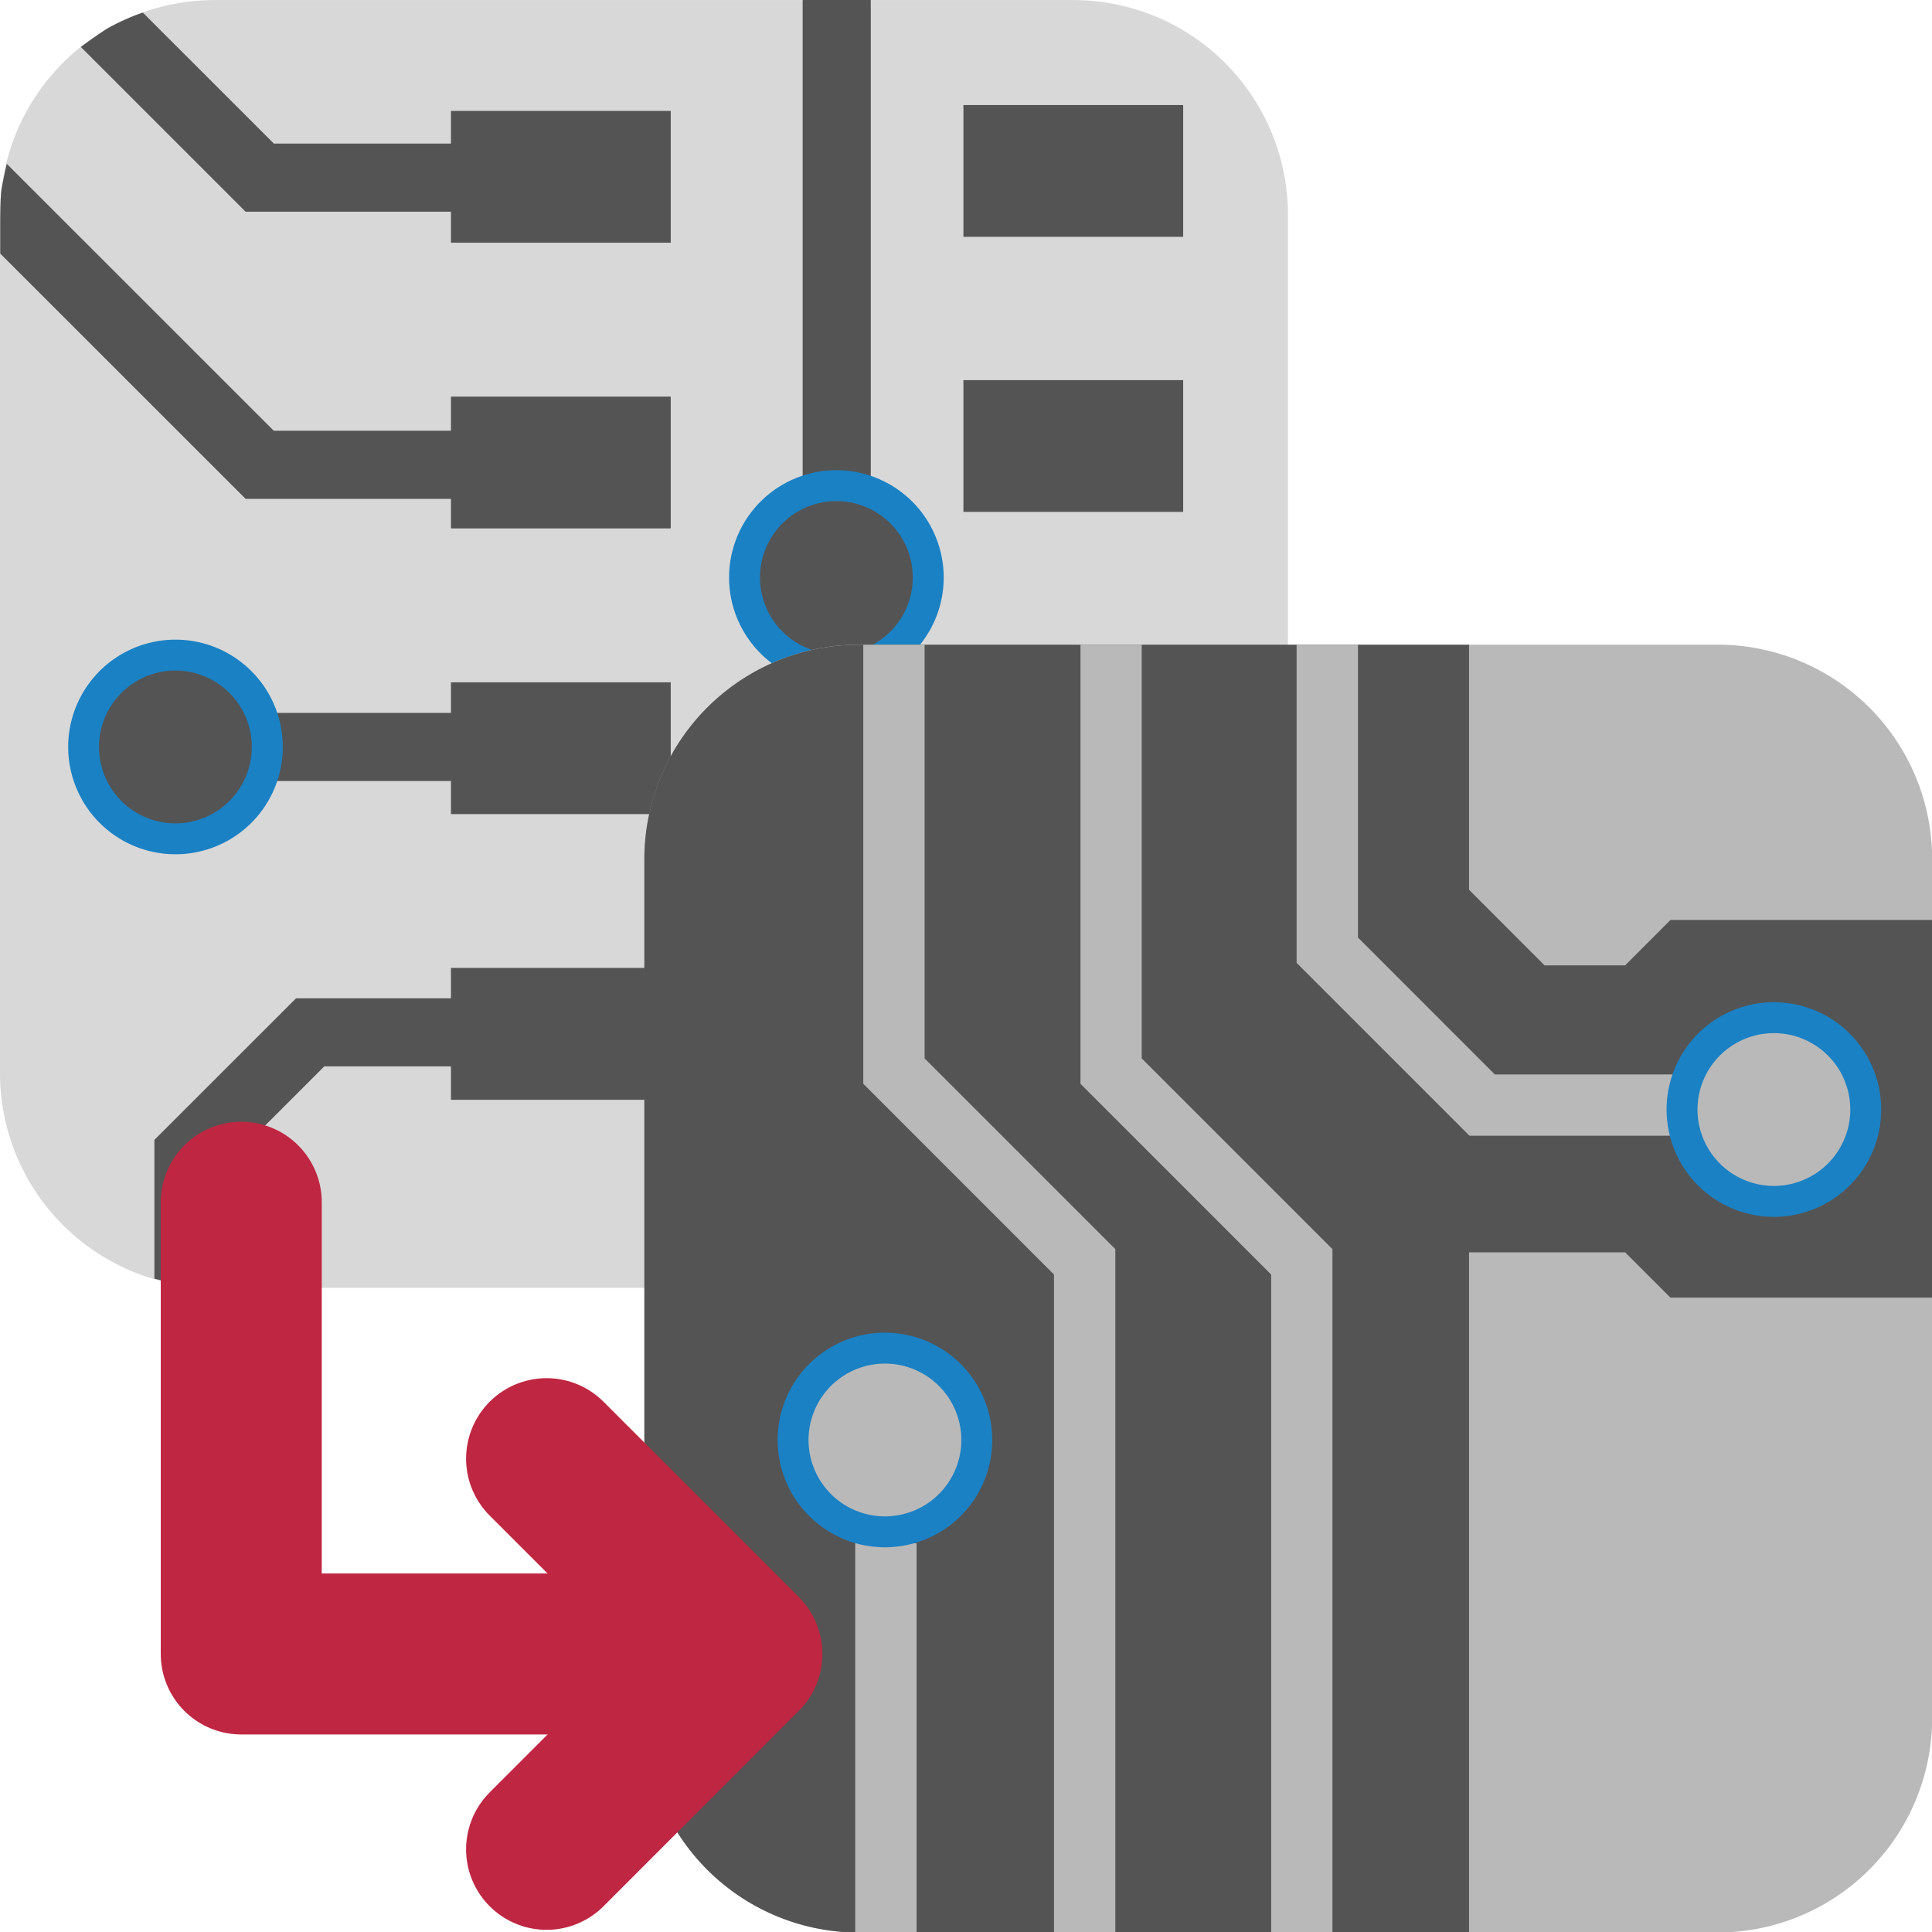<?xml version="1.0" encoding="UTF-8" standalone="no"?>
<svg xmlns:dc="http://purl.org/dc/elements/1.1/"
   xmlns:cc="http://creativecommons.org/ns#"
   xmlns:rdf="http://www.w3.org/1999/02/22-rdf-syntax-ns#"
   xmlns:svg="http://www.w3.org/2000/svg"
   xmlns="http://www.w3.org/2000/svg"
   xmlns:sodipodi="http://sodipodi.sourceforge.net/DTD/sodipodi-0.dtd"
   xmlns:inkscape="http://www.inkscape.org/namespaces/inkscape" id="Слой_1" data-name="Слой 1" viewBox="0 0 24 24" version="1.1" sodipodi:docname="export_to_pcbnew.svg" inkscape:version="1.0.1 (3bc2e813f5, 2020-09-07)">
   <sodipodi:namedview pagecolor="#ffffff" bordercolor="#666666" borderopacity="1" objecttolerance="10" gridtolerance="10" guidetolerance="10" inkscape:pageopacity="0" inkscape:pageshadow="2" inkscape:window-width="1609" inkscape:window-height="1286" id="namedview30" showgrid="true" inkscape:zoom="27.961538" inkscape:cx="3.3259971" inkscape:cy="13" inkscape:window-x="0" inkscape:window-y="37" inkscape:window-maximized="0" inkscape:document-rotation="0" inkscape:current-layer="Слой_1">
      <inkscape:grid type="xygrid" id="grid_kicad" spacingx="0.5" spacingy="0.5" color="#9999ff" opacity="0.13" empspacing="2" />
   </sodipodi:namedview>
   <defs id="defs24777">
      <style id="style24775">.cls-1{fill:#d8d8d8;}.cls-2{fill:#545454;}.cls-3{fill:#1a81c4;}.cls-4{fill:#b9b9b9;}.cls-5{fill:none;stroke:#bf2641;stroke-linecap:round;stroke-linejoin:round;stroke-width:2px;}</style>
   </defs>
   <title id="title24779">export_to_pcbnew</title>
   <path class="cls-1" d="M 2.666,9e-4 H 13.333 a 2.666,2.666 0 0 1 2.666,2.666 V 13.332 A 2.666,2.666 0 0 1 13.333,15.998 H 2.666 A 2.666,2.666 0 0 1 0,13.332 V 2.667 A 2.666,2.666 0 0 1 2.666,9e-4 Z" id="path24781" />
   <path class="cls-2" d="M 5.981,6.197 H 3.051 L 0.003,3.15 V 2.724 c 0,0 0.002,-0.255 0.011,-0.339 0.01,-0.089 0.07,-0.35 0.07,-0.35 l 3.317,3.316 h 2.579 z" id="path24783" />
   <rect class="cls-2" x="5.602" y="4.927" width="2.73" height="1.637" id="rect24785" />
   <rect class="cls-2" x="5.602" y="8.476" width="2.73" height="1.637" id="rect24787" />
   <rect class="cls-2" x="5.602" y="12.024" width="2.73" height="1.638" id="rect24789" />
   <rect class="cls-2" x="11.968" y="12.902" width="2.73" height="1.637" id="rect24791" />
   <rect class="cls-2" x="11.968" y="8.812" width="2.73" height="1.637" id="rect24793" />
   <rect class="cls-2" x="11.968" y="4.722" width="2.73" height="1.637" id="rect24795" />
   <rect class="cls-2" x="11.968" y="1.305" width="2.73" height="1.637" id="rect24797" />
   <path class="cls-2" d="M 5.981,2.63 H 3.051 L 1.004,0.583 c 0,0 0.254,-0.186 0.345,-0.238 A 2.837,2.837 0 0 1 1.774,0.156 l 1.628,1.628 h 2.579 z" id="path24799" />
   <rect class="cls-2" x="5.602" y="1.378" width="2.73" height="1.637" id="rect24801" />
   <polygon class="cls-2" points="11.892,15.161 10.971,14.24 10.971,9.034 11.817,9.034 11.817,13.889 12.243,14.315 13.014,14.315 13.014,15.161 " id="polygon24803" transform="translate(-1,-1)" />
   <rect class="cls-2" x="9.971" y="0" width="0.846" height="6.314" id="rect24805" />
   <rect class="cls-2" x="14.617" y="9.248" width="1.383" height="0.846" id="rect24807" />
   <polygon class="cls-2" points="3.394,17 2.918,16.884 2.918,15.16 4.678,13.401 6.638,13.401 6.638,14.247 5.028,14.247 3.765,15.51 3.765,17 " id="polygon24809" transform="translate(-1,-1)" />
   <rect class="cls-2" x="3.039" y="8.856" width="2.572" height="0.846" id="rect24811" />
   <path class="cls-3" d="M 11.723,7.174 A 1.333,1.333 0 1 1 10.389,5.841 1.333,1.333 0 0 1 11.723,7.174 Z" id="path24813" />
   <path class="cls-2" d="M 11.339,7.174 A 0.949,0.949 0 1 1 10.389,6.225 0.949,0.949 0 0 1 11.339,7.174 Z" id="path24815" />
   <path class="cls-3" d="M 3.513,9.279 A 1.333,1.333 0 1 1 2.179,7.946 1.333,1.333 0 0 1 3.513,9.279 Z" id="path24817" />
   <path class="cls-2" d="M 3.128,9.279 A 0.949,0.949 0 1 1 2.179,8.33 0.949,0.949 0 0 1 3.128,9.279 Z" id="path24819" />
   <path class="cls-4" d="m 10.672,8.008 h 10.664 a 2.666,2.666 0 0 1 2.666,2.666 v 10.666 a 2.666,2.666 0 0 1 -2.666,2.666 H 10.672 A 2.666,2.666 0 0 1 8.006,21.341 V 10.674 A 2.666,2.666 0 0 1 10.672,8.008 Z" id="path24821" />
   <path class="cls-2" d="m 18.249,24.006 v -8.449 h 1.939 l 0.563,0.563 h 3.253 V 11.428 H 20.751 L 20.188,11.992 H 19.187 L 18.249,11.053 V 8.009 H 10.67 A 2.666,2.666 0 0 0 8.004,10.675 V 21.34 a 2.666,2.666 0 0 0 2.666,2.667 z" id="path24823" />
   <polygon class="cls-4" points="19.254,15.108 17.107,12.961 17.107,9.009 17.869,9.009 17.869,12.646 19.569,14.347 22.133,14.347 22.133,15.108 " id="polygon24825" transform="translate(-1,-1)" />
   <polygon class="cls-4" points="16.791,25.008 16.791,16.833 14.422,14.463 14.422,9.009 15.183,9.009 15.183,14.148 17.552,16.517 17.552,25.008 " id="polygon24827" transform="translate(-1,-1)" />
   <polygon class="cls-4" points="14.093,25.008 14.093,16.833 11.724,14.463 11.724,9.009 12.486,9.009 12.486,14.148 14.855,16.517 14.855,25.008 " id="polygon24829" transform="translate(-1,-1)" />
   <rect class="cls-4" x="10.624" y="19.171" width="0.762" height="4.837" id="rect24831" />
   <path class="cls-3" d="m 12.326,17.888 a 1.333,1.333 0 1 1 -1.333,-1.333 1.333,1.333 0 0 1 1.333,1.333 z" id="path24833" />
   <path class="cls-4" d="m 11.942,17.888 a 0.949,0.949 0 1 1 -0.949,-0.949 0.949,0.949 0 0 1 0.949,0.949 z" id="path24835" />
   <path class="cls-3" d="m 23.369,13.783 a 1.333,1.333 0 1 1 -1.333,-1.333 1.333,1.333 0 0 1 1.333,1.333 z" id="path24837" />
   <path class="cls-4" d="m 22.985,13.783 a 0.949,0.949 0 1 1 -0.949,-0.949 0.949,0.949 0 0 1 0.949,0.949 z" id="path24839" />
   <polyline class="cls-5" points="10.167 21.546 3.997 21.546 3.997 15.935" id="polyline24841" transform="translate(-1,-1)" />
   <polyline class="cls-5" points="7.79 19.12 10.216 21.546 7.79 23.973" id="polyline24843" transform="translate(-1,-1)" />
</svg>
